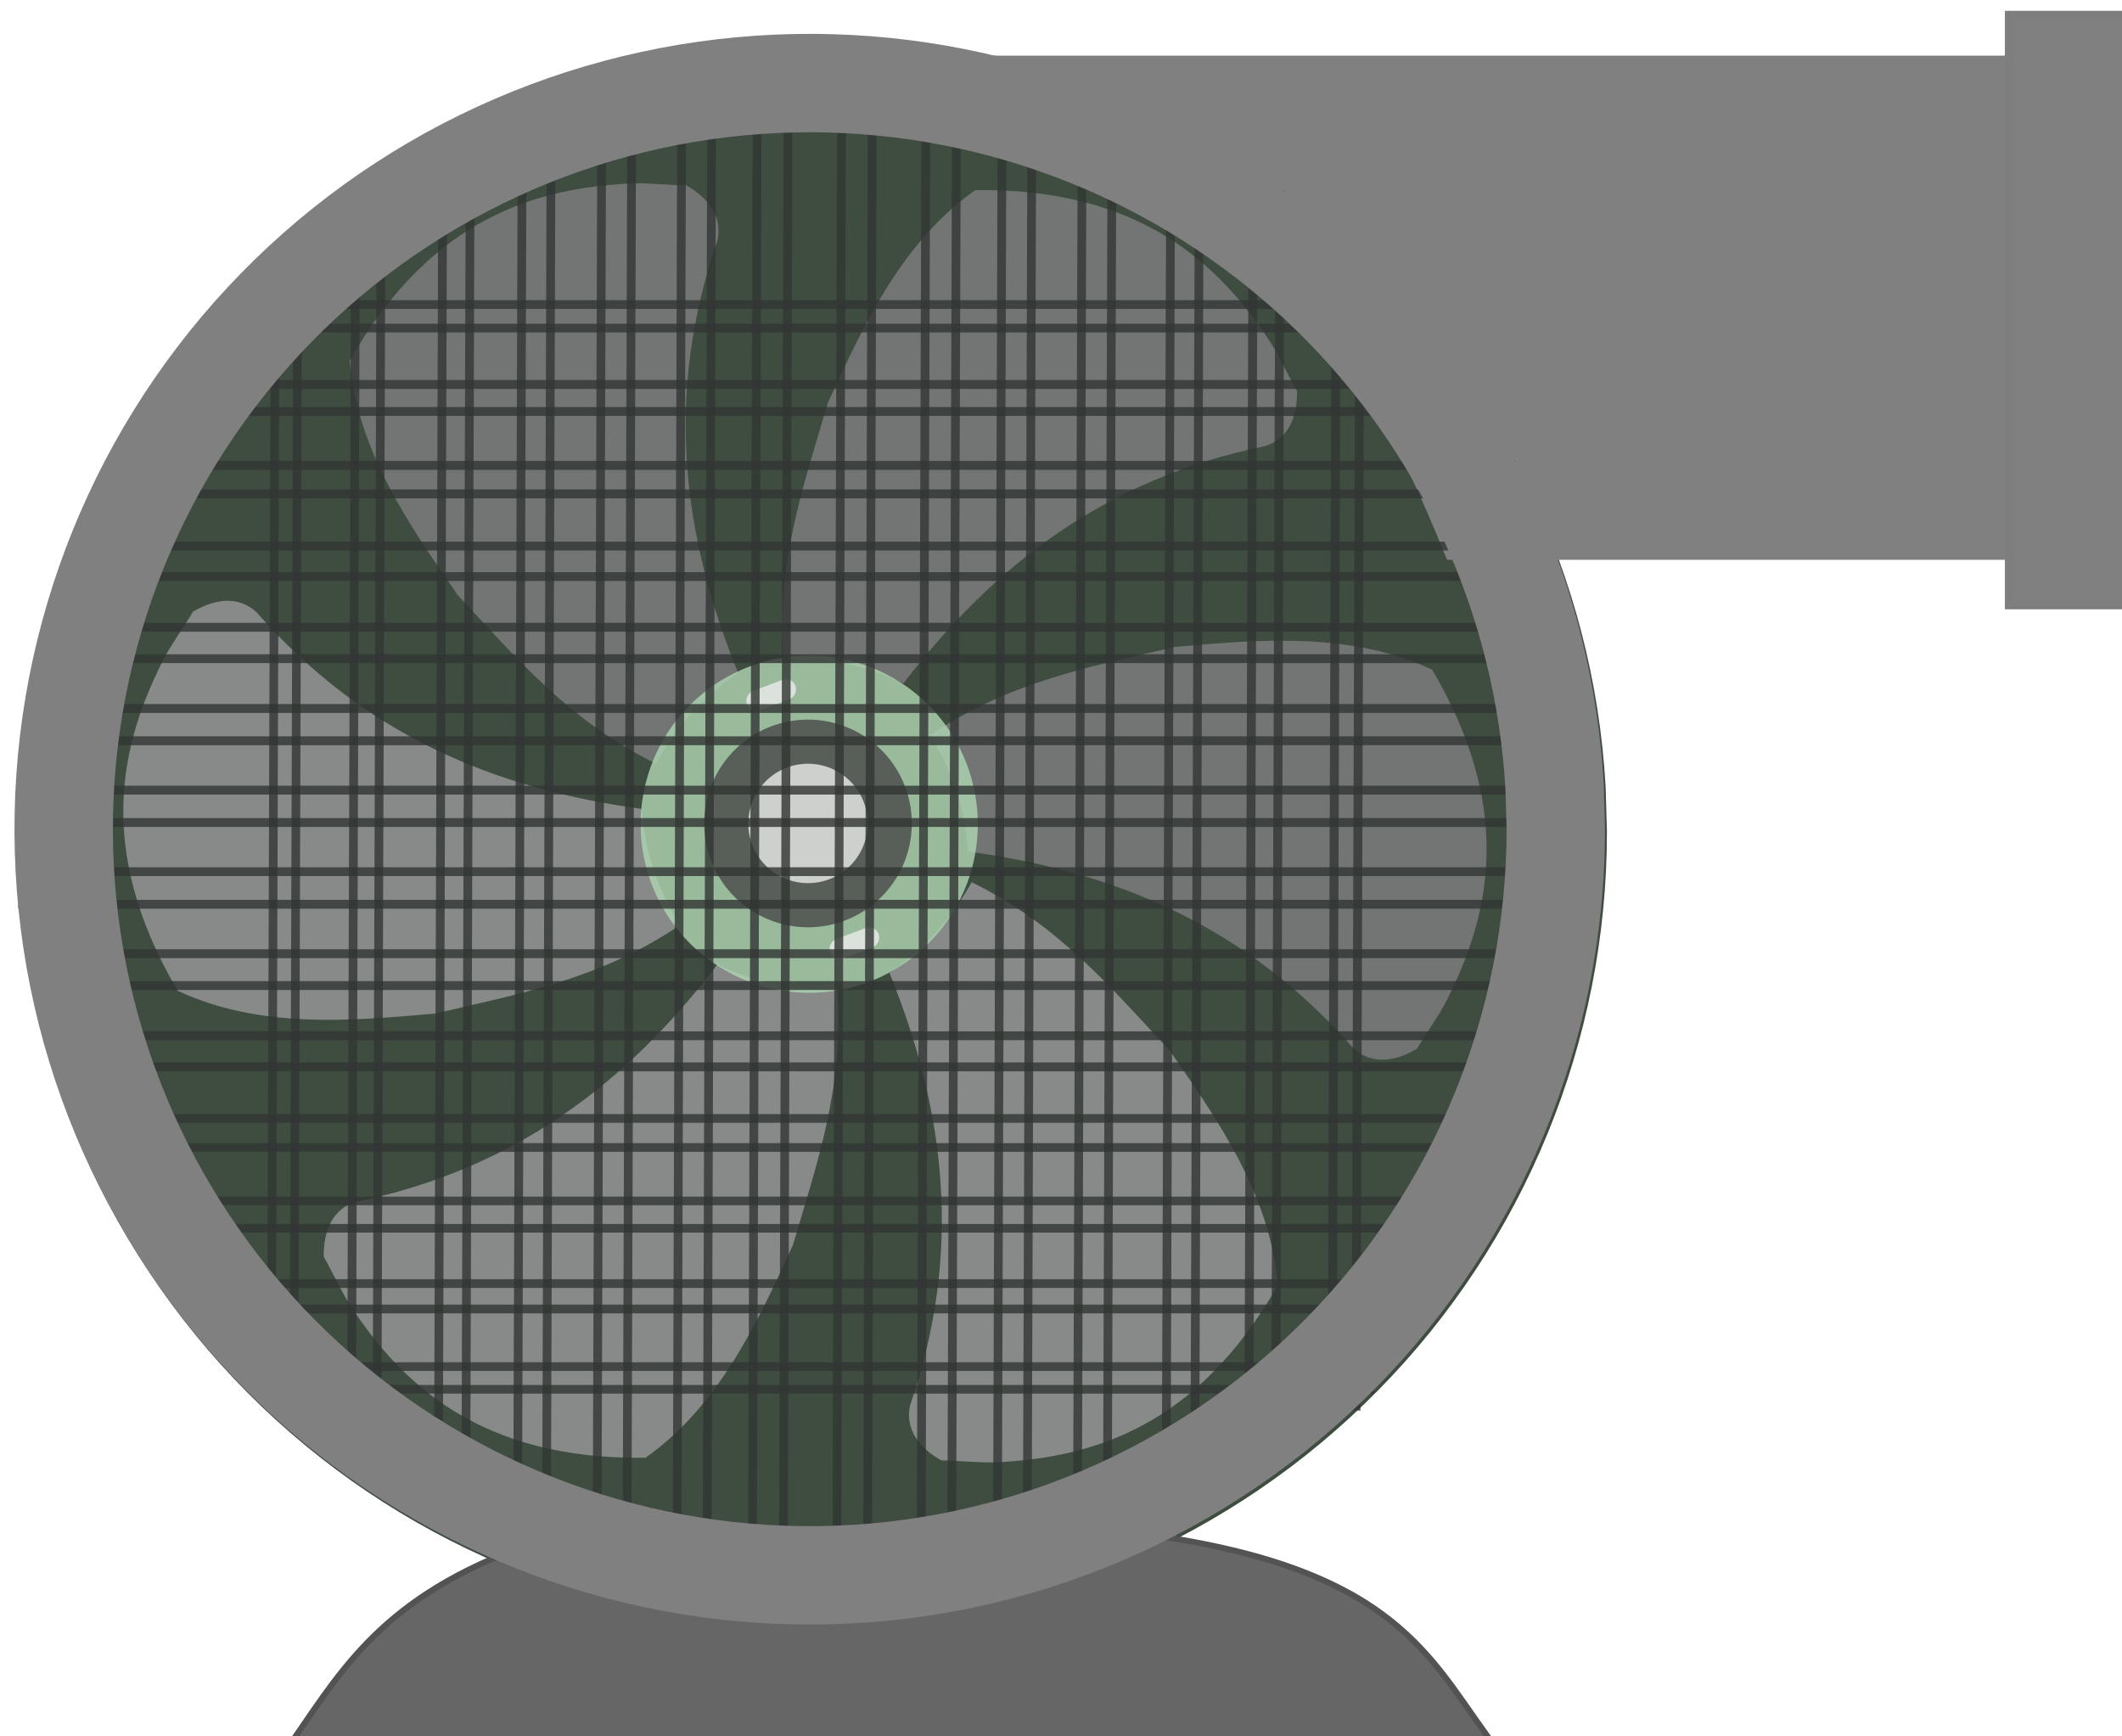 <svg width="66" height="54" viewBox="0 0 66 54" fill="none" xmlns="http://www.w3.org/2000/svg">
<g id="FanOff 1" clip-path="url(#clip0_2_54)">
<g id="Q_ON 1">
<g id="layer2">
<path id="path12903" d="M49.98 25.877C49.98 32.376 47.422 38.614 42.859 43.243C38.296 47.871 32.095 50.517 25.597 50.61C19.099 50.702 12.825 48.233 8.132 43.737C3.439 39.241 0.705 33.078 0.52 26.581C0.335 20.085 2.714 13.777 7.143 9.021C11.573 4.264 17.696 1.443 24.189 1.165C30.682 0.888 37.024 3.177 41.842 7.538C46.661 11.899 49.57 17.981 49.94 24.47" fill="#3F4C40"/>
</g>
<g id="layer4">
<path id="rect29661" d="M36.071 47.777C32.8 48.616 29.217 49.066 25.577 49.095C22.322 49.118 19.089 48.804 16.065 48.171C11.649 49.843 10.48 52.199 8.87 54.461H46.616C44.576 51.854 43.774 48.93 36.071 47.777Z" fill="#666666" stroke="#535353" stroke-width="0.185" stroke-linecap="square"/>
</g>
<g id="layer1">
<path id="rect6772" opacity="0.801" d="M39.745 39.969C37.177 44.467 33.859 45.328 31.031 45.474C30.514 45.501 29.735 45.417 29.277 45.418C28.588 45.024 28.137 44.451 28.31 43.69C29.955 38.917 29.4 34.522 27.663 30.255C28.896 29.433 29.64 28.459 30.221 27.435C32.934 28.764 34.585 30.754 36.372 32.66C37.936 34.902 39.511 37.197 39.745 39.969L39.745 39.969Z" fill="#999999"/>
<path id="path9203" opacity="0.801" d="M10.876 11.212C13.443 6.714 16.761 5.852 19.59 5.706C20.106 5.68 20.885 5.764 21.343 5.763C22.032 6.157 22.484 6.73 22.311 7.491C20.665 12.264 21.221 16.659 22.957 20.926C21.724 21.748 20.98 22.722 20.399 23.746C17.686 22.417 16.035 20.427 14.248 18.521C12.684 16.279 11.109 13.984 10.876 11.212Z" fill="#808080"/>
<path id="path9205" opacity="0.801" d="M5.529 30.814C2.901 26.352 3.801 23.044 5.08 20.517C5.313 20.055 5.774 19.421 6.001 19.023C6.685 18.621 7.407 18.514 7.981 19.042C11.305 22.841 15.396 24.543 19.962 25.156C20.063 26.635 20.538 27.764 21.138 28.777C18.637 30.471 16.089 30.915 13.548 31.519C10.825 31.763 8.051 31.989 5.529 30.814H5.529Z" fill="#999999"/>
<path id="path9207" opacity="0.801" d="M44.543 20.825C47.171 25.288 46.27 28.595 44.991 31.122C44.758 31.584 44.298 32.218 44.071 32.616C43.387 33.018 42.665 33.126 42.09 32.597C38.766 28.798 34.675 27.096 30.11 26.483C30.009 25.005 29.533 23.875 28.933 22.862C31.435 21.169 33.982 20.724 36.524 20.12C39.247 19.877 42.021 19.651 44.543 20.825Z" fill="#808080"/>
<path id="path9209" opacity="0.801" d="M30.332 5.913C35.511 5.841 37.938 8.261 39.5 10.624C39.785 11.055 40.108 11.769 40.341 12.164C40.352 12.957 40.088 13.637 39.344 13.875C34.398 14.881 30.893 17.591 28.099 21.254C26.764 20.609 25.548 20.463 24.371 20.483C24.138 17.47 25.014 15.037 25.748 12.53C26.886 10.044 28.063 7.523 30.332 5.913V5.913Z" fill="#808080"/>
<path id="path9211" opacity="0.801" d="M20.078 45.335C14.9 45.408 12.473 42.987 10.911 40.625C10.626 40.193 10.303 39.479 10.069 39.085C10.059 38.292 10.323 37.611 11.066 37.374C16.014 36.368 19.518 33.657 22.312 29.995C23.646 30.639 24.863 30.785 26.04 30.766C26.273 33.778 25.397 36.211 24.663 38.718C23.525 41.204 22.348 43.726 20.078 45.335V45.335Z" fill="#999999"/>
<path id="path9235" opacity="0.801" d="M20.53 28.077C19.887 26.858 19.75 25.436 20.148 24.116C20.547 22.797 21.448 21.688 22.658 21.028C23.867 20.368 25.288 20.211 26.613 20.59C27.938 20.97 29.06 21.855 29.737 23.056C30.413 24.256 30.591 25.674 30.23 27.004C29.87 28.334 29 29.468 27.81 30.163C26.619 30.856 25.204 31.054 23.869 30.712C22.534 30.371 21.387 29.518 20.676 28.337" fill="#B0D6B2"/>
<path id="rect9339" opacity="0.801" d="M26.222 29.807L27.131 29.467C27.296 29.405 27.385 29.218 27.328 29.051C27.272 28.883 27.092 28.797 26.926 28.86L26.018 29.2C25.852 29.262 25.764 29.449 25.82 29.616C25.877 29.784 26.057 29.87 26.222 29.807Z" fill="#ECECEC"/>
<path id="rect9339-8" opacity="0.801" d="M23.634 22.091L24.543 21.75C24.708 21.688 24.797 21.502 24.74 21.334C24.684 21.167 24.504 21.081 24.338 21.143L23.43 21.484C23.264 21.546 23.176 21.732 23.232 21.9C23.288 22.068 23.469 22.153 23.634 22.091Z" fill="#ECECEC"/>
<path id="path11875" opacity="0.801" d="M22.274 27.114C21.878 26.364 21.794 25.487 22.039 24.675C22.285 23.863 22.84 23.179 23.584 22.773C24.33 22.367 25.204 22.27 26.02 22.504C26.836 22.737 27.527 23.283 27.944 24.022C28.361 24.761 28.47 25.634 28.248 26.453C28.026 27.273 27.491 27.971 26.758 28.398C26.024 28.826 25.153 28.948 24.33 28.737C23.508 28.527 22.802 28.001 22.364 27.274" fill="#494949"/>
<path id="path11966" opacity="0.801" d="M23.488 26.474C23.261 26.043 23.212 25.539 23.354 25.072C23.495 24.605 23.814 24.212 24.242 23.978C24.67 23.744 25.173 23.689 25.643 23.823C26.112 23.957 26.509 24.271 26.749 24.696C26.988 25.121 27.051 25.623 26.923 26.094C26.796 26.565 26.488 26.967 26.066 27.213C25.645 27.458 25.143 27.528 24.671 27.407C24.198 27.286 23.792 26.984 23.54 26.566" fill="#ECECEC"/>
</g>
<g id="layer7">
<path id="rect15660" d="M30.669 1.73H63.478V17.409H45.005C41.657 8.992 36.944 3.617 30.669 1.73Z" fill="#808080"/>
<path id="rect26505" d="M66.154 0.459H62.48V18.826H66.154V0.459Z" fill="#808080" stroke="#7E7E7E" stroke-width="0.245" stroke-linecap="square"/>
</g>
<g id="layer5">
<path id="rect6140" opacity="0.801" d="M43.217 9.471H7.497V10.203H43.217V9.471Z" stroke="#323634" stroke-width="0.27" stroke-linecap="square"/>
<path id="rect6140-0" opacity="0.801" d="M45.17 11.957H4.937V12.796H45.17V11.957Z" stroke="#323634" stroke-width="0.276" stroke-linecap="square"/>
<path id="rect6140-5" opacity="0.801" d="M46.985 14.473H3.729V15.36H46.985V14.473Z" stroke="#323634" stroke-width="0.278" stroke-linecap="square"/>
<path id="rect6140-6" opacity="0.801" d="M47.589 16.982H2.26V17.931H47.589V16.982Z" stroke="#323634" stroke-width="0.275" stroke-linecap="square"/>
<path id="rect6140-8" opacity="0.801" d="M48.539 19.507H1.569V20.484H48.539V19.507Z" stroke="#323634" stroke-width="0.276" stroke-linecap="square"/>
<path id="rect6140-4" opacity="0.801" d="M48.971 22.034H0.964V23.037H48.971V22.034Z" stroke="#323634" stroke-width="0.276" stroke-linecap="square"/>
<path id="rect6140-2" opacity="0.801" d="M49.187 24.572H0.835V25.579H49.187V24.572Z" stroke="#323634" stroke-width="0.276" stroke-linecap="square"/>
<path id="rect6140-9" opacity="0.801" d="M48.97 27.108H0.705V28.122H48.97V27.108Z" stroke="#323634" stroke-width="0.275" stroke-linecap="square"/>
<path id="rect6140-0-6" opacity="0.801" d="M48.712 29.659H1.223V30.65H48.712V29.659Z" stroke="#323634" stroke-width="0.276" stroke-linecap="square"/>
<path id="rect6140-5-1" opacity="0.801" d="M48.193 32.211H1.828V33.178H48.193V32.211Z" stroke="#323634" stroke-width="0.276" stroke-linecap="square"/>
<path id="rect6140-6-5" opacity="0.801" d="M47.344 34.783H3.37V35.685H47.344V34.783Z" stroke="#323634" stroke-width="0.271" stroke-linecap="square"/>
<path id="rect6140-8-7" opacity="0.801" d="M46.108 37.348H4.606V38.199H46.108V37.348Z" stroke="#323634" stroke-width="0.267" stroke-linecap="square"/>
<path id="rect6140-4-1" opacity="0.801" d="M44.616 39.918H6.098V40.708H44.616V39.918Z" stroke="#323634" stroke-width="0.272" stroke-linecap="square"/>
<path id="rect6140-2-3" opacity="0.801" d="M42.595 42.499H8.119V43.206H42.595V42.499Z" stroke="#323634" stroke-width="0.269" stroke-linecap="square"/>
<path id="rect6383" opacity="0.801" d="M8.555 9.193L8.443 43.387L9.144 43.389L9.256 9.195L8.555 9.193Z" stroke="#323634" stroke-width="0.269" stroke-linecap="square"/>
<path id="rect6385" opacity="0.801" d="M11.056 6.957L10.929 45.639L11.722 45.642L11.849 6.959L11.056 6.957Z" stroke="#323634" stroke-width="0.272" stroke-linecap="square"/>
<path id="rect6387" opacity="0.801" d="M13.768 5.474L13.632 47.125L14.486 47.128L14.622 5.477L13.768 5.474Z" stroke="#323634" stroke-width="0.272" stroke-linecap="square"/>
<path id="rect6389" opacity="0.801" d="M16.239 4.381L16.096 48.234L16.995 48.237L17.139 4.384L16.239 4.381Z" stroke="#323634" stroke-width="0.272" stroke-linecap="square"/>
<path id="rect6391" opacity="0.801" d="M18.716 3.585L18.567 49.047L19.499 49.05L19.648 3.588L18.716 3.585Z" stroke="#323634" stroke-width="0.272" stroke-linecap="square"/>
<path id="rect6393" opacity="0.801" d="M21.205 2.151L21.056 49.341L21.99 49.344L22.139 2.154L21.205 2.151Z" stroke="#323634" stroke-width="0.272" stroke-linecap="square"/>
<path id="rect6395" opacity="0.801" d="M23.553 2.351L23.399 49.803L24.361 49.807L24.515 2.354L23.553 2.351Z" stroke="#323634" stroke-width="0.272" stroke-linecap="square"/>
<path id="rect6397" opacity="0.801" d="M26.177 2.454L26.024 49.632L26.979 49.636L27.132 2.457L26.177 2.454Z" stroke="#323634" stroke-width="0.272" stroke-linecap="square"/>
<path id="rect6399" opacity="0.801" d="M28.799 2.922L28.647 49.267L29.597 49.27L29.75 2.925L28.799 2.922Z" stroke="#323634" stroke-width="0.272" stroke-linecap="square"/>
<path id="rect6401" opacity="0.801" d="M31.169 2.777L31.02 48.729L31.948 48.732L32.096 2.78L31.169 2.777Z" stroke="#323634" stroke-width="0.272" stroke-linecap="square"/>
<path id="rect6403" opacity="0.801" d="M33.658 3.718L33.509 48.111L34.439 48.114L34.587 3.721L33.658 3.718Z" stroke="#323634" stroke-width="0.272" stroke-linecap="square"/>
<path id="rect6405" opacity="0.801" d="M36.412 4.686L36.269 46.913L37.159 46.916L37.302 4.688L36.412 4.686Z" stroke="#323634" stroke-width="0.273" stroke-linecap="square"/>
<path id="rect6407" opacity="0.801" d="M38.975 6.056L38.841 45.621L39.676 45.623L39.809 6.059L38.975 6.056Z" stroke="#323634" stroke-width="0.278" stroke-linecap="square"/>
<path id="rect6409" opacity="0.801" d="M41.555 8.397L41.436 43.725L42.175 43.728L42.293 8.399L41.555 8.397Z" stroke="#323634" stroke-width="0.278" stroke-linecap="square"/>
</g>
<g id="layer3">
<path id="path13010" d="M25.962 1.065C25.351 1.046 24.74 1.05 24.129 1.076C17.636 1.353 11.512 4.175 7.083 8.931C2.654 13.687 0.275 19.996 0.46 26.492C0.645 32.989 3.38 39.151 8.072 43.648C12.765 48.144 19.039 50.613 25.537 50.52C32.036 50.428 38.236 47.782 42.799 43.153C47.362 38.525 49.92 32.287 49.92 25.788L49.88 24.381C49.528 18.208 46.877 12.392 42.45 8.076C38.024 3.761 32.141 1.26 25.962 1.065ZM25.866 4.125C31.28 4.295 36.435 6.487 40.314 10.268C44.193 14.05 46.515 19.146 46.824 24.555L46.859 25.788C46.859 31.483 44.617 36.949 40.619 41.004C36.621 45.06 31.188 47.379 25.494 47.46C19.799 47.541 14.302 45.378 10.19 41.437C6.078 37.498 3.682 32.097 3.52 26.405C3.358 20.712 5.443 15.185 9.324 11.017C13.205 6.85 18.57 4.377 24.26 4.134C24.795 4.111 25.331 4.108 25.866 4.125Z" fill="#808080"/>
</g>
</g>
</g>
<defs>
<clipPath id="clip0_2_54">
<rect width="66" height="54" fill="white"/>
</clipPath>
</defs>
</svg>
